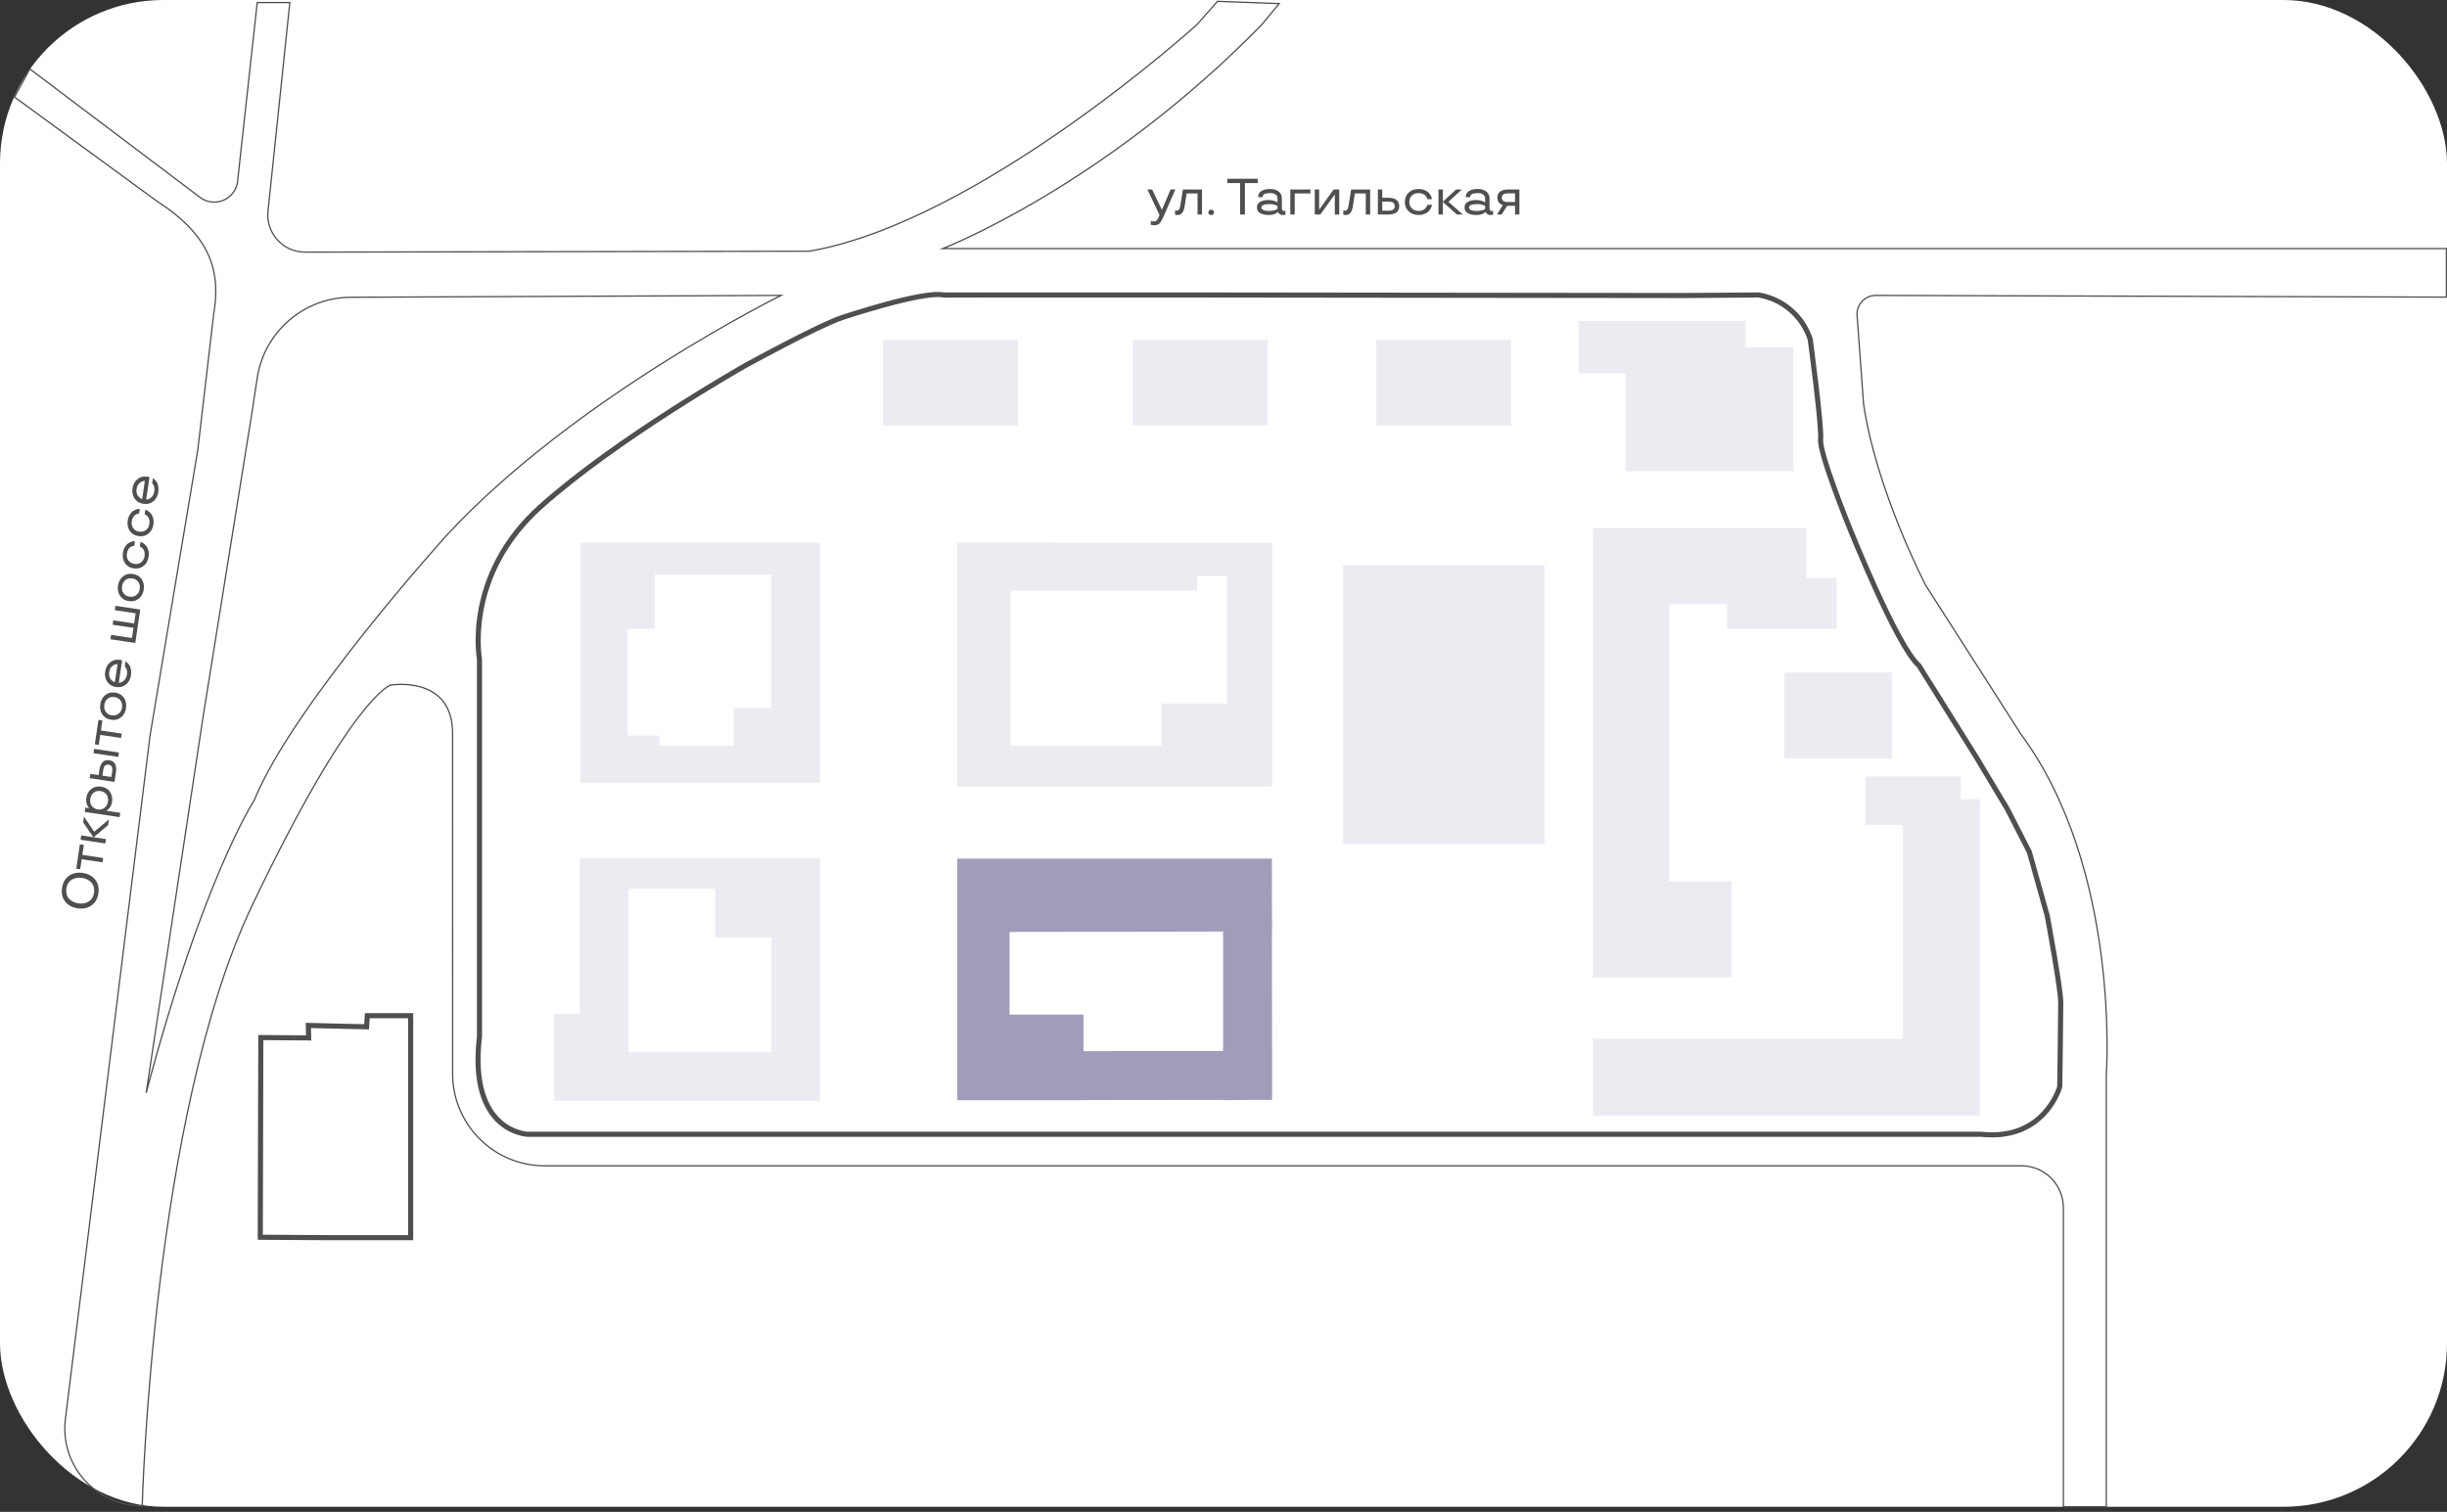 <svg width="479" height="296" viewBox="0 0 479 296" fill="none" xmlns="http://www.w3.org/2000/svg">
<rect x="0" y="0" width="479" height="296" fill="#333333" stroke="none"/>
<rect width="479" height="295" rx="32" fill="white"/>
<path d="M367.186 57.834L478.882 58.17V48.668H184.551C184.551 48.668 216.025 36.529 246.994 4.823L250.399 0.701L238.323 0.257L234.299 4.823C234.299 4.823 191.701 43.451 158.424 49.181L59.707 49.362C58.682 49.364 57.668 49.149 56.732 48.732C55.796 48.315 54.959 47.704 54.276 46.94C53.592 46.176 53.078 45.277 52.767 44.3C52.455 43.324 52.354 42.293 52.469 41.274L56.732 0.5H50.352L46.487 35.668C46.367 36.45 46.047 37.187 45.559 37.81C45.07 38.432 44.43 38.918 43.7 39.221C42.969 39.524 42.173 39.634 41.387 39.54C40.602 39.446 39.854 39.151 39.215 38.685L5.84 13.5L2.84 19L30.611 39.307C41.2 46.132 43.3 53.045 41.819 61.562L38.7 88.198L29.366 144.043L12.803 277.807C11.683 286.845 18.733 294.821 27.84 294.821V294.821C27.84 294.821 29.809 218.267 49.369 177.251C68.924 136.234 76.447 134.133 76.447 134.133C76.447 134.133 88.893 132.025 88.597 144.043L88.602 209.405V210.232C88.602 212.598 89.067 214.94 89.972 217.126C90.877 219.311 92.204 221.297 93.877 222.97C95.549 224.642 97.535 225.969 99.72 226.874C101.906 227.78 104.248 228.246 106.614 228.246H395.697C397.874 228.247 399.962 229.112 401.502 230.652C403.041 232.192 403.906 234.28 403.906 236.457V295H412.305V210.589C412.305 210.589 415.268 170.286 395.512 143.616L376.941 114.574C376.941 114.574 367.261 95.954 364.79 79.087L363.504 61.504C363.505 60.53 363.893 59.597 364.581 58.909C365.27 58.222 366.204 57.836 367.177 57.836L367.186 57.834ZM87.508 104.719C87.508 104.719 57.285 138.083 49.776 156.657C49.776 156.657 39.702 172.067 28.61 213.97L39.702 140.654L49.382 80.396L50.352 74C51.018 69.617 53.227 65.617 56.583 62.72C59.938 59.822 64.217 58.219 68.65 58.199L152.905 57.833C152.905 57.833 112.6 77.678 87.508 104.719Z" stroke="#4F4F4F" stroke-width="0.25" stroke-miterlimit="10"/>
<path d="M51.057 203.136L51.06 202.636L50.558 202.632L50.557 203.134L51.057 203.136ZM50.95 242.227L50.45 242.225L50.449 242.723L50.947 242.727L50.95 242.227ZM64.513 242.314L64.51 242.814H64.513V242.314ZM80.385 242.314V242.814H80.885V242.314H80.385ZM80.385 198.854H80.885V198.354H80.385V198.854ZM71.896 198.854V198.354H71.427L71.397 198.823L71.896 198.854ZM71.761 201.028L71.749 201.527L72.23 201.539L72.26 201.059L71.761 201.028ZM60.353 200.764L60.365 200.264L59.839 200.252L59.853 200.777L60.353 200.764ZM60.42 203.204L60.416 203.704L60.934 203.708L60.92 203.191L60.42 203.204ZM93.858 202.957L94.354 203.016C94.356 202.997 94.358 202.977 94.358 202.957H93.858ZM93.858 129.019H94.358C94.358 128.988 94.355 128.957 94.349 128.927L93.858 129.019ZM145.804 71.62L145.563 71.182L145.558 71.185L145.804 71.62ZM164.863 62.169L165.021 62.644L165.022 62.643L164.863 62.169ZM184.686 57.754L184.579 58.242C184.614 58.25 184.65 58.254 184.686 58.254V57.754ZM231.807 57.747L231.808 57.247H231.807V57.747ZM329.792 57.859L329.791 58.359H329.796L329.792 57.859ZM344.23 57.747L344.311 57.254C344.283 57.249 344.254 57.247 344.226 57.247L344.23 57.747ZM354.345 66.415L354.841 66.347C354.837 66.317 354.83 66.288 354.821 66.259L354.345 66.415ZM361.852 102.866L362.317 102.681L362.316 102.679L361.852 102.866ZM375.631 130.306L376.054 130.041C376.028 129.998 375.995 129.96 375.957 129.927L375.631 130.306ZM386.778 148.108L387.207 147.851L387.202 147.843L386.778 148.108ZM392.917 158.353L393.362 158.125C393.357 158.115 393.352 158.105 393.346 158.096L392.917 158.353ZM397.24 166.794L397.721 166.658C397.712 166.626 397.7 166.595 397.685 166.566L397.24 166.794ZM400.736 179.247L401.228 179.155C401.225 179.14 401.221 179.126 401.217 179.112L400.736 179.247ZM403.19 212.78L403.673 212.912C403.684 212.871 403.69 212.829 403.69 212.787L403.19 212.78ZM387.832 222.071L387.885 221.574C387.868 221.572 387.85 221.571 387.832 221.571V222.071ZM103.339 222.071L103.326 222.571H103.339V222.071ZM50.557 203.134L50.45 242.225L51.45 242.228L51.557 203.137L50.557 203.134ZM50.947 242.727L64.51 242.814L64.516 241.814L50.954 241.727L50.947 242.727ZM64.513 242.814H80.385V241.814H64.513V242.814ZM80.885 242.314V198.854H79.885V242.314H80.885ZM80.385 198.354H71.896V199.354H80.385V198.354ZM71.397 198.823L71.262 200.996L72.26 201.059L72.395 198.885L71.397 198.823ZM71.772 200.528L60.365 200.264L60.342 201.263L71.749 201.527L71.772 200.528ZM59.853 200.777L59.92 203.218L60.92 203.191L60.853 200.75L59.853 200.777ZM60.424 202.704L51.06 202.636L51.053 203.636L60.416 203.704L60.424 202.704ZM94.358 202.957V129.019H93.358V202.957H94.358ZM93.858 129.019C94.349 128.927 94.349 128.926 94.349 128.927C94.349 128.926 94.349 128.927 94.349 128.927C94.349 128.926 94.349 128.926 94.349 128.926C94.349 128.924 94.348 128.922 94.347 128.919C94.346 128.912 94.344 128.902 94.342 128.887C94.337 128.859 94.33 128.815 94.321 128.756C94.303 128.639 94.278 128.463 94.251 128.233C94.198 127.773 94.138 127.096 94.112 126.24C94.059 124.527 94.143 122.101 94.689 119.259C95.781 113.58 98.722 106.233 106.137 99.586L105.47 98.841C97.866 105.658 94.834 113.213 93.707 119.071C93.145 121.997 93.058 124.498 93.112 126.27C93.139 127.157 93.202 127.862 93.258 128.348C93.286 128.591 93.313 128.779 93.332 128.908C93.342 128.972 93.35 129.022 93.356 129.056C93.359 129.073 93.362 129.086 93.363 129.095C93.364 129.1 93.365 129.104 93.365 129.106C93.365 129.108 93.366 129.109 93.366 129.11C93.366 129.11 93.366 129.11 93.366 129.111C93.366 129.111 93.366 129.111 93.858 129.019ZM106.137 99.586C113.617 92.883 123.59 86.002 131.707 80.79C135.762 78.185 139.35 76.001 141.922 74.468C143.209 73.701 144.242 73.098 144.952 72.686C145.308 72.48 145.583 72.322 145.769 72.216C145.861 72.162 145.932 72.122 145.98 72.095C146.003 72.082 146.021 72.072 146.033 72.065C146.039 72.062 146.043 72.059 146.046 72.057C146.048 72.056 146.049 72.056 146.05 72.055C146.05 72.055 146.05 72.056 146.05 72.055C146.051 72.055 146.051 72.055 145.804 71.62C145.558 71.185 145.558 71.184 145.558 71.185C145.558 71.185 145.557 71.185 145.557 71.185C145.556 71.186 145.555 71.186 145.553 71.187C145.55 71.189 145.546 71.192 145.54 71.195C145.527 71.202 145.509 71.212 145.485 71.226C145.437 71.254 145.366 71.294 145.272 71.348C145.084 71.455 144.808 71.614 144.451 71.821C143.737 72.234 142.701 72.84 141.411 73.609C138.83 75.146 135.233 77.337 131.166 79.948C123.038 85.168 113.01 92.084 105.47 98.841L106.137 99.586ZM145.804 71.62C146.046 72.058 146.046 72.058 146.046 72.057C146.047 72.057 146.047 72.057 146.048 72.056C146.05 72.055 146.052 72.054 146.056 72.052C146.063 72.048 146.073 72.043 146.086 72.035C146.113 72.02 146.153 71.999 146.206 71.97C146.311 71.912 146.466 71.827 146.665 71.718C147.063 71.501 147.638 71.189 148.342 70.809C149.751 70.049 151.679 69.02 153.758 67.94C157.931 65.773 162.658 63.431 165.021 62.644L164.705 61.695C162.251 62.513 157.448 64.897 153.297 67.053C151.212 68.135 149.279 69.168 147.868 69.929C147.162 70.309 146.586 70.623 146.186 70.841C145.986 70.95 145.831 71.035 145.725 71.093C145.672 71.122 145.632 71.144 145.605 71.159C145.591 71.166 145.581 71.172 145.574 71.176C145.57 71.178 145.568 71.179 145.566 71.18C145.565 71.181 145.564 71.181 145.564 71.181C145.564 71.181 145.563 71.182 145.563 71.182C145.563 71.182 145.563 71.182 145.804 71.62ZM164.863 62.169C165.022 62.643 165.022 62.643 165.022 62.643C165.023 62.643 165.024 62.643 165.025 62.642C165.026 62.642 165.029 62.641 165.033 62.64C165.04 62.637 165.052 62.633 165.066 62.629C165.096 62.619 165.14 62.604 165.199 62.585C165.315 62.546 165.486 62.49 165.705 62.419C166.144 62.276 166.776 62.074 167.547 61.833C169.089 61.351 171.186 60.719 173.406 60.114C175.628 59.508 177.965 58.933 179.991 58.564C181.004 58.38 181.931 58.248 182.723 58.19C183.523 58.13 184.15 58.148 184.579 58.242L184.794 57.266C184.222 57.14 183.48 57.131 182.649 57.192C181.81 57.255 180.845 57.392 179.812 57.58C177.746 57.957 175.377 58.54 173.143 59.149C170.908 59.758 168.799 60.394 167.249 60.878C166.474 61.12 165.838 61.324 165.396 61.468C165.175 61.54 165.003 61.596 164.885 61.635C164.826 61.654 164.781 61.669 164.751 61.68C164.736 61.685 164.724 61.688 164.716 61.691C164.713 61.692 164.71 61.693 164.708 61.694C164.707 61.694 164.706 61.695 164.705 61.695C164.705 61.695 164.705 61.695 164.705 61.695C164.705 61.695 164.704 61.695 164.863 62.169ZM184.686 58.254L231.807 58.247V57.247L184.686 57.254V58.254ZM231.807 58.247L329.791 58.359L329.792 57.359L231.808 57.247L231.807 58.247ZM329.796 58.359L344.234 58.247L344.226 57.247L329.788 57.359L329.796 58.359ZM344.149 58.241C346.377 58.605 348.462 59.575 350.176 61.044L350.827 60.284C348.974 58.696 346.719 57.648 344.311 57.254L344.149 58.241ZM350.176 61.044C351.891 62.513 353.169 64.424 353.87 66.57L354.821 66.259C354.062 63.939 352.681 61.872 350.827 60.284L350.176 61.044ZM354.345 66.415C353.85 66.482 353.85 66.482 353.85 66.482C353.85 66.482 353.85 66.482 353.85 66.482C353.85 66.482 353.85 66.484 353.85 66.485C353.851 66.487 353.851 66.49 353.852 66.494C353.853 66.502 353.854 66.514 353.857 66.53C353.861 66.562 353.867 66.61 353.876 66.672C353.892 66.797 353.917 66.981 353.948 67.215C354.011 67.684 354.099 68.357 354.205 69.173C354.417 70.805 354.696 73.009 354.967 75.295C355.238 77.582 355.501 79.949 355.679 81.909C355.859 83.892 355.947 85.399 355.887 86.007L356.883 86.105C356.954 85.382 356.852 83.767 356.675 81.818C356.495 79.845 356.232 77.468 355.96 75.178C355.688 72.887 355.409 70.679 355.197 69.045C355.091 68.228 355.002 67.553 354.939 67.083C354.908 66.848 354.884 66.665 354.867 66.539C354.858 66.477 354.852 66.429 354.848 66.397C354.845 66.38 354.844 66.368 354.843 66.36C354.842 66.356 354.842 66.353 354.841 66.351C354.841 66.35 354.841 66.348 354.841 66.347C354.841 66.347 354.841 66.347 354.841 66.347C354.841 66.347 354.841 66.347 354.345 66.415ZM355.887 86.007C355.847 86.421 355.922 86.998 356.055 87.644C356.19 88.304 356.397 89.09 356.649 89.947C357.153 91.662 357.849 93.692 358.55 95.63C359.252 97.57 359.961 99.425 360.495 100.796C360.762 101.481 360.986 102.045 361.142 102.438C361.221 102.635 361.282 102.788 361.324 102.893C361.345 102.945 361.361 102.986 361.372 103.013C361.378 103.026 361.382 103.036 361.385 103.043C361.386 103.047 361.387 103.049 361.388 103.051C361.388 103.052 361.389 103.053 361.389 103.053C361.389 103.053 361.389 103.053 361.389 103.053C361.389 103.053 361.389 103.054 361.852 102.866C362.316 102.679 362.316 102.679 362.316 102.679C362.316 102.678 362.316 102.679 362.316 102.679C362.315 102.678 362.315 102.677 362.315 102.676C362.314 102.674 362.313 102.672 362.312 102.669C362.309 102.662 362.305 102.652 362.3 102.638C362.289 102.612 362.273 102.572 362.252 102.52C362.21 102.416 362.149 102.264 362.071 102.068C361.915 101.677 361.693 101.115 361.427 100.433C360.895 99.067 360.189 97.22 359.491 95.29C358.792 93.359 358.104 91.352 357.608 89.665C357.36 88.822 357.162 88.065 357.034 87.443C356.904 86.805 356.858 86.357 356.883 86.105L355.887 86.007ZM361.852 102.866C361.388 103.051 361.388 103.051 361.388 103.051C361.388 103.051 361.388 103.052 361.388 103.052C361.389 103.053 361.389 103.054 361.39 103.056C361.391 103.059 361.393 103.063 361.395 103.069C361.399 103.08 361.406 103.097 361.415 103.12C361.433 103.165 361.46 103.232 361.496 103.32C361.566 103.495 361.67 103.752 361.803 104.08C362.07 104.736 362.456 105.678 362.933 106.819C363.886 109.102 365.203 112.185 366.656 115.387C368.109 118.587 369.701 121.912 371.205 124.676C371.957 126.057 372.69 127.305 373.375 128.328C374.055 129.345 374.708 130.171 375.304 130.685L375.957 129.927C375.466 129.504 374.874 128.769 374.206 127.772C373.544 126.783 372.827 125.564 372.083 124.198C370.596 121.465 369.015 118.164 367.567 114.973C366.119 111.784 364.806 108.71 363.855 106.434C363.38 105.296 362.995 104.357 362.729 103.703C362.596 103.376 362.493 103.121 362.423 102.947C362.388 102.86 362.362 102.793 362.344 102.749C362.335 102.726 362.328 102.709 362.324 102.698C362.321 102.692 362.32 102.688 362.319 102.685C362.318 102.684 362.318 102.682 362.317 102.681C362.317 102.681 362.317 102.681 362.317 102.681C362.317 102.681 362.317 102.681 361.852 102.866ZM375.207 130.571L386.354 148.374L387.202 147.843L376.054 130.041L375.207 130.571ZM386.349 148.366L392.488 158.61L393.346 158.096L387.207 147.851L386.349 148.366ZM392.472 158.58L396.795 167.022L397.685 166.566L393.362 158.125L392.472 158.58ZM396.758 166.929L400.255 179.382L401.217 179.112L397.721 166.658L396.758 166.929ZM400.736 179.247C400.245 179.339 400.245 179.339 400.245 179.339V179.341C400.245 179.343 400.246 179.346 400.247 179.349C400.248 179.356 400.25 179.366 400.252 179.379C400.257 179.406 400.265 179.446 400.274 179.498C400.294 179.603 400.322 179.756 400.358 179.953C400.431 180.346 400.535 180.911 400.659 181.598C400.908 182.972 401.239 184.834 401.571 186.784C401.902 188.734 402.233 190.771 402.481 192.496C402.731 194.236 402.891 195.62 402.891 196.29H403.891C403.891 195.535 403.719 194.077 403.471 192.354C403.221 190.616 402.889 188.57 402.556 186.616C402.224 184.661 401.892 182.796 401.643 181.42C401.518 180.732 401.415 180.166 401.342 179.772C401.306 179.575 401.277 179.421 401.257 179.316C401.248 179.263 401.24 179.223 401.235 179.196C401.233 179.183 401.231 179.172 401.23 179.165C401.229 179.162 401.228 179.159 401.228 179.158C401.228 179.157 401.228 179.156 401.228 179.156C401.228 179.155 401.228 179.155 401.228 179.155C401.228 179.155 401.228 179.155 400.736 179.247ZM402.891 196.29C402.891 197.71 402.841 201.828 402.791 205.597C402.766 207.479 402.741 209.273 402.722 210.597C402.712 211.258 402.705 211.802 402.699 212.181C402.696 212.37 402.694 212.518 402.693 212.619C402.692 212.669 402.691 212.707 402.691 212.733C402.691 212.746 402.691 212.756 402.691 212.763C402.691 212.766 402.691 212.768 402.69 212.77C402.69 212.771 402.69 212.771 402.69 212.772C402.69 212.772 402.69 212.772 403.19 212.78C403.69 212.787 403.69 212.787 403.69 212.787C403.69 212.787 403.69 212.787 403.69 212.786C403.69 212.784 403.69 212.781 403.69 212.777C403.691 212.771 403.691 212.761 403.691 212.748C403.691 212.722 403.692 212.684 403.693 212.633C403.694 212.533 403.696 212.385 403.699 212.195C403.704 211.817 403.712 211.273 403.722 210.611C403.74 209.287 403.766 207.493 403.791 205.61C403.841 201.845 403.891 197.719 403.891 196.29H402.891ZM403.19 212.78C402.708 212.648 402.708 212.647 402.708 212.647C402.708 212.648 402.708 212.649 402.707 212.651C402.706 212.655 402.704 212.661 402.702 212.669C402.697 212.686 402.689 212.713 402.678 212.749C402.655 212.82 402.62 212.927 402.571 213.064C402.472 213.338 402.316 213.732 402.09 214.203C401.638 215.146 400.91 216.388 399.81 217.588C397.623 219.972 393.936 222.223 387.885 221.574L387.779 222.568C394.173 223.254 398.165 220.86 400.546 218.264C401.73 216.974 402.508 215.643 402.992 214.635C403.233 214.131 403.402 213.705 403.511 213.404C403.566 213.253 403.605 213.133 403.632 213.049C403.645 213.007 403.655 212.974 403.661 212.951C403.665 212.94 403.667 212.931 403.669 212.924C403.67 212.921 403.671 212.918 403.671 212.916C403.672 212.915 403.672 212.914 403.672 212.914C403.672 212.913 403.672 212.913 403.672 212.913C403.673 212.912 403.673 212.912 403.19 212.78ZM387.832 221.571H103.339V222.571H387.832V221.571ZM103.339 222.071C103.352 221.571 103.352 221.571 103.352 221.571C103.352 221.571 103.352 221.571 103.352 221.571C103.352 221.571 103.351 221.571 103.35 221.571C103.346 221.571 103.34 221.571 103.331 221.57C103.314 221.569 103.285 221.568 103.248 221.565C103.172 221.559 103.058 221.547 102.911 221.526C102.617 221.485 102.193 221.405 101.69 221.252C100.682 220.947 99.359 220.354 98.102 219.202C95.608 216.917 93.254 212.321 94.354 203.016L93.361 202.899C92.236 212.411 94.623 217.371 97.426 219.939C98.817 221.213 100.282 221.871 101.4 222.209C101.959 222.378 102.433 222.469 102.77 222.516C102.939 222.54 103.074 222.554 103.169 222.561C103.216 222.565 103.253 222.567 103.28 222.569C103.293 222.57 103.304 222.57 103.311 222.57C103.315 222.57 103.319 222.571 103.321 222.571C103.322 222.571 103.323 222.571 103.324 222.571C103.325 222.571 103.326 222.571 103.326 222.571C103.327 222.571 103.326 222.571 103.339 222.071Z" fill="#4F4F4F"/>
<path d="M224.602 37.098H225.525L227.424 41.038H227.453L229.143 37.098H230.075L227.815 42.278C227.528 42.946 227.264 43.416 227.024 43.69C226.783 43.963 226.423 44.1 225.944 44.1C225.681 44.1 225.481 44.074 225.344 44.022L225.266 44.002V43.25C225.435 43.315 225.635 43.348 225.866 43.348C226.13 43.348 226.332 43.265 226.472 43.099C226.608 42.939 226.753 42.666 226.906 42.278L226.975 42.098L224.602 37.098ZM231.091 40.018L231.555 37.098H235.28V42H234.421V37.879H232.282L231.955 40.018C231.841 40.805 231.672 41.349 231.447 41.648C231.223 41.948 230.912 42.098 230.515 42.098C230.358 42.098 230.219 42.078 230.095 42.039L230.022 42.01V41.19C230.129 41.228 230.24 41.248 230.354 41.248C230.601 41.248 230.778 41.12 230.886 40.862C230.957 40.693 231.026 40.411 231.091 40.018ZM236.682 41.961C236.584 41.873 236.535 41.746 236.535 41.58C236.535 41.417 236.584 41.289 236.682 41.194C236.776 41.103 236.911 41.058 237.087 41.058C237.263 41.058 237.398 41.103 237.492 41.194C237.59 41.289 237.639 41.417 237.639 41.58C237.639 41.746 237.59 41.873 237.492 41.961C237.398 42.052 237.263 42.098 237.087 42.098C236.911 42.098 236.776 42.052 236.682 41.961ZM242.751 35.838H240.241V34.998H246.193V35.838H243.693V42H242.751V35.838ZM246.042 40.628C246.042 40.127 246.255 39.755 246.682 39.515C247.105 39.277 247.649 39.158 248.313 39.158C248.651 39.158 248.964 39.199 249.25 39.28C249.55 39.365 249.76 39.445 249.88 39.52L250.07 39.642V38.87C250.07 38.538 249.948 38.278 249.704 38.089C249.46 37.897 249.092 37.801 248.601 37.801C247.621 37.801 247.131 38.068 247.131 38.602H246.272C246.275 38.061 246.495 37.659 246.931 37.395C247.364 37.132 247.92 37 248.601 37C249.284 37 249.843 37.16 250.275 37.478C250.708 37.801 250.927 38.265 250.93 38.87V40.652C250.93 40.9 250.962 41.072 251.027 41.17C251.093 41.264 251.2 41.312 251.35 41.312C251.48 41.312 251.566 41.294 251.608 41.258L251.628 41.248V42.02C251.527 42.072 251.381 42.098 251.189 42.098C250.863 42.098 250.622 42.028 250.466 41.888C250.342 41.783 250.251 41.675 250.192 41.56L250.168 41.502H250.129C250.048 41.583 249.965 41.652 249.88 41.707C249.779 41.775 249.668 41.836 249.548 41.888C249.229 42.028 248.84 42.098 248.381 42.098C247.688 42.098 247.124 41.979 246.692 41.741C246.259 41.507 246.042 41.136 246.042 40.628ZM248.508 39.959C247.45 39.959 246.921 40.182 246.921 40.628C246.921 41.077 247.45 41.302 248.508 41.302C248.82 41.302 249.105 41.268 249.362 41.199C249.616 41.137 249.79 41.079 249.885 41.023C249.973 40.978 250.035 40.937 250.07 40.901V40.34C250.035 40.304 249.973 40.263 249.885 40.218C249.774 40.166 249.602 40.11 249.367 40.052C249.117 39.99 248.83 39.959 248.508 39.959ZM252.58 42V37.098H256.521V37.879H253.44V42H252.58ZM262.155 42H261.291V38.079H261.272L258.454 42H257.365V37.098H258.225V41.019H258.244L261.062 37.098H262.155V42ZM264.021 40.018L264.484 37.098H268.21V42H267.351V37.879H265.212L264.885 40.018C264.771 40.805 264.602 41.349 264.377 41.648C264.152 41.948 263.842 42.098 263.444 42.098C263.288 42.098 263.148 42.078 263.025 42.039L262.951 42.01V41.19C263.059 41.228 263.169 41.248 263.283 41.248C263.531 41.248 263.708 41.12 263.816 40.862C263.887 40.693 263.955 40.411 264.021 40.018ZM270.578 38.719H271.696C273.164 38.719 273.899 39.266 273.899 40.359C273.899 41.453 273.164 42 271.696 42H269.719V37.098H270.578V38.719ZM271.696 41.248C272.191 41.248 272.535 41.176 272.727 41.033C272.919 40.89 273.015 40.665 273.015 40.359C273.015 40.053 272.919 39.829 272.727 39.685C272.535 39.542 272.191 39.471 271.696 39.471H270.578V41.248H271.696ZM275.759 41.39C275.251 40.924 274.997 40.307 274.997 39.539C274.997 38.771 275.251 38.156 275.759 37.693C276.26 37.231 276.903 37 277.688 37C278.134 37 278.532 37.075 278.884 37.225C279.245 37.378 279.519 37.562 279.704 37.776C280.092 38.222 280.285 38.631 280.285 39.002H279.397C279.364 38.862 279.309 38.724 279.231 38.587C279.149 38.447 279.055 38.325 278.947 38.221C278.824 38.103 278.65 38.004 278.425 37.923C278.204 37.842 277.958 37.801 277.688 37.801C277.137 37.801 276.7 37.964 276.374 38.289C276.042 38.615 275.876 39.031 275.876 39.539C275.876 40.047 276.042 40.465 276.374 40.794C276.703 41.126 277.141 41.292 277.688 41.292C277.961 41.292 278.208 41.251 278.43 41.17C278.654 41.089 278.827 40.986 278.947 40.862C279.172 40.631 279.312 40.416 279.367 40.218L279.397 40.091H280.285C280.285 40.455 280.092 40.861 279.704 41.307C279.512 41.528 279.239 41.714 278.884 41.863C278.532 42.013 278.134 42.088 277.688 42.088C276.906 42.088 276.263 41.855 275.759 41.39ZM286.34 42H285.202L282.443 39.559V42H281.584V37.098H282.443V39.49L285.031 37.098H286.154L283.532 39.51L286.34 42ZM286.687 40.628C286.687 40.127 286.9 39.755 287.326 39.515C287.749 39.277 288.293 39.158 288.957 39.158C289.296 39.158 289.608 39.199 289.895 39.28C290.194 39.365 290.404 39.445 290.525 39.52L290.715 39.642V38.87C290.715 38.538 290.593 38.278 290.349 38.089C290.105 37.897 289.737 37.801 289.245 37.801C288.265 37.801 287.775 38.068 287.775 38.602H286.916C286.919 38.061 287.139 37.659 287.575 37.395C288.008 37.132 288.565 37 289.245 37C289.929 37 290.487 37.16 290.92 37.478C291.353 37.801 291.571 38.265 291.574 38.87V40.652C291.574 40.9 291.607 41.072 291.672 41.17C291.737 41.264 291.844 41.312 291.994 41.312C292.124 41.312 292.211 41.294 292.253 41.258L292.273 41.248V42.02C292.172 42.072 292.025 42.098 291.833 42.098C291.508 42.098 291.267 42.028 291.11 41.888C290.987 41.783 290.896 41.675 290.837 41.56L290.813 41.502H290.774C290.692 41.583 290.609 41.652 290.525 41.707C290.424 41.775 290.313 41.836 290.192 41.888C289.873 42.028 289.484 42.098 289.025 42.098C288.332 42.098 287.769 41.979 287.336 41.741C286.903 41.507 286.687 41.136 286.687 40.628ZM289.152 39.959C288.094 39.959 287.566 40.182 287.566 40.628C287.566 41.077 288.094 41.302 289.152 41.302C289.465 41.302 289.75 41.268 290.007 41.199C290.261 41.137 290.435 41.079 290.529 41.023C290.617 40.978 290.679 40.937 290.715 40.901V40.34C290.679 40.304 290.617 40.263 290.529 40.218C290.419 40.166 290.246 40.11 290.012 40.052C289.761 39.99 289.475 39.959 289.152 39.959ZM293.952 42H293.025L294.172 40.159C294.065 40.13 293.939 40.075 293.796 39.993C293.676 39.925 293.568 39.842 293.474 39.744C293.373 39.637 293.285 39.489 293.21 39.3C293.138 39.111 293.103 38.911 293.103 38.699C293.103 38.169 293.285 37.77 293.65 37.503C294.017 37.233 294.548 37.098 295.241 37.098H297.424V42H296.565V40.301H295.022L293.952 42ZM294.279 38.06C294.081 38.2 293.982 38.413 293.982 38.699C293.982 38.986 294.081 39.199 294.279 39.339C294.471 39.479 294.792 39.549 295.241 39.549H296.565V37.85H295.241C294.792 37.85 294.471 37.92 294.279 38.06Z" fill="#4F4F4F"/>
<path d="M17.894 177.275C17.143 177.804 16.24 177.99 15.184 177.833C14.131 177.676 13.322 177.234 12.755 176.508C12.188 175.788 11.983 174.898 12.142 173.839C12.299 172.783 12.755 171.99 13.509 171.461C14.265 170.935 15.168 170.751 16.218 170.908C17.27 171.065 18.08 171.505 18.647 172.228C19.213 172.954 19.418 173.846 19.26 174.902C19.102 175.961 18.646 176.752 17.894 177.275ZM18.41 174.775C18.526 173.996 18.363 173.347 17.92 172.83C17.477 172.313 16.861 171.996 16.073 171.878C15.281 171.76 14.597 171.884 14.023 172.249C13.452 172.611 13.108 173.183 12.992 173.966C12.875 174.748 13.036 175.396 13.476 175.909C13.919 176.426 14.537 176.744 15.329 176.862C16.117 176.98 16.799 176.856 17.374 176.491C17.948 176.126 18.294 175.554 18.41 174.775ZM15.991 168.223L15.7 170.179L14.927 170.063L15.638 165.297L16.411 165.412L16.118 167.373L20.204 167.983L20.067 168.831L15.991 168.223ZM21.322 160.428L21.154 161.553L18.332 163.922L20.746 164.282L20.62 165.132L15.771 164.408L15.898 163.558L18.264 163.911L16.28 160.999L16.446 159.888L18.444 162.837L21.322 160.428ZM23.54 159.13L23.413 159.98L16.584 158.961L16.711 158.111L17.435 158.219L17.441 158.18C17.36 158.109 17.277 158.003 17.192 157.862C17.119 157.736 17.055 157.603 17 157.463C16.944 157.313 16.905 157.123 16.883 156.892C16.859 156.658 16.864 156.427 16.898 156.198C17.007 155.468 17.33 154.89 17.867 154.467C18.41 154.048 19.055 153.894 19.802 154.006C20.555 154.118 21.128 154.453 21.518 155.012C21.908 155.574 22.049 156.22 21.939 156.951C21.864 157.453 21.707 157.848 21.467 158.134C21.255 158.386 21.08 158.552 20.943 158.634L20.841 158.688L20.835 158.726L23.54 159.13ZM20.841 155.548C20.564 155.174 20.175 154.95 19.672 154.875C19.177 154.801 18.739 154.902 18.358 155.177C17.984 155.46 17.756 155.874 17.675 156.418C17.593 156.965 17.69 157.426 17.967 157.8C18.25 158.174 18.64 158.399 19.135 158.473C19.65 158.55 20.092 158.444 20.461 158.157C20.832 157.874 21.058 157.466 21.137 156.935C21.219 156.388 21.12 155.925 20.841 155.548ZM23.149 148.186L18.3 147.462L18.427 146.612L23.276 147.336L23.149 148.186ZM19.3 151.744L19.445 150.778C19.661 149.326 20.311 148.68 21.392 148.842C22.474 149.003 22.907 149.81 22.69 151.262L22.419 153.078L17.57 152.354L17.697 151.504L19.3 151.744ZM21.887 150.096C21.773 149.885 21.565 149.756 21.263 149.711C20.96 149.666 20.724 149.728 20.554 149.897C20.383 150.072 20.261 150.403 20.188 150.889L20.044 151.855L21.802 152.117L21.946 151.151C22.019 150.665 21.999 150.313 21.887 150.096ZM19.626 143.873L19.334 145.829L18.561 145.714L19.273 140.947L20.046 141.063L19.753 143.023L23.839 143.633L23.702 144.482L19.626 143.873ZM23.698 140.438C23.163 140.871 22.516 141.032 21.756 140.918C20.999 140.805 20.427 140.463 20.038 139.892C19.652 139.324 19.517 138.654 19.632 137.881C19.746 137.115 20.072 136.513 20.607 136.076C21.145 135.647 21.793 135.488 22.549 135.601C23.309 135.714 23.882 136.055 24.268 136.623C24.653 137.197 24.788 137.867 24.674 138.633C24.558 139.406 24.233 140.008 23.698 140.438ZM23.593 137.144C23.316 136.77 22.925 136.546 22.42 136.47C21.914 136.395 21.475 136.495 21.101 136.772C20.73 137.049 20.505 137.458 20.424 137.999C20.343 138.543 20.439 139 20.713 139.37C20.986 139.747 21.377 139.973 21.886 140.049C22.394 140.125 22.834 140.023 23.205 139.742C23.579 139.466 23.806 139.057 23.887 138.516C23.966 137.982 23.869 137.524 23.593 137.144ZM23.507 129.188L23.908 129.277L23.254 133.657C23.531 133.699 23.845 133.578 24.197 133.295C24.552 133.015 24.77 132.602 24.851 132.054C24.911 131.652 24.885 131.311 24.772 131.03C24.675 130.799 24.581 130.633 24.491 130.534L24.429 130.486L24.578 129.486C24.623 129.512 24.67 129.541 24.718 129.571C24.786 129.624 24.889 129.72 25.026 129.859C25.171 130.009 25.296 130.177 25.4 130.364C25.501 130.544 25.58 130.797 25.637 131.125C25.695 131.437 25.696 131.786 25.638 132.172C25.519 132.974 25.193 133.59 24.661 134.021C24.129 134.458 23.479 134.619 22.713 134.505C21.953 134.391 21.381 134.049 20.995 133.478C20.609 132.91 20.474 132.24 20.589 131.468C20.704 130.701 21.029 130.1 21.565 129.663C22.1 129.233 22.747 129.074 23.507 129.188ZM22.032 130.37C21.678 130.646 21.461 131.051 21.381 131.586C21.301 132.127 21.39 132.578 21.648 132.939C21.907 133.303 22.184 133.508 22.48 133.552L23.006 130.031C22.709 129.987 22.385 130.1 22.032 130.37ZM25.833 124.914L26.131 122.919L22.055 122.311L22.183 121.456L26.259 122.065L26.556 120.07L22.48 119.462L22.607 118.612L27.456 119.336L26.479 125.879L21.63 125.156L21.757 124.306L25.833 124.914ZM27.166 117.209C26.631 117.642 25.983 117.803 25.223 117.689C24.467 117.576 23.894 117.234 23.505 116.663C23.119 116.095 22.984 115.425 23.1 114.652C23.214 113.886 23.539 113.284 24.075 112.847C24.613 112.418 25.26 112.259 26.017 112.372C26.777 112.485 27.35 112.826 27.735 113.394C28.12 113.968 28.256 114.638 28.141 115.404C28.026 116.177 27.701 116.779 27.166 117.209ZM27.06 113.915C26.784 113.541 26.393 113.317 25.887 113.241C25.382 113.166 24.942 113.266 24.568 113.543C24.198 113.82 23.972 114.229 23.892 114.77C23.81 115.314 23.907 115.771 24.181 116.141C24.453 116.518 24.844 116.744 25.353 116.82C25.862 116.896 26.302 116.794 26.672 116.513C27.046 116.237 27.273 115.828 27.354 115.287C27.434 114.753 27.336 114.295 27.06 113.915ZM28.114 110.794C27.578 111.228 26.931 111.388 26.171 111.274C25.411 111.161 24.84 110.819 24.458 110.248C24.075 109.684 23.941 109.014 24.057 108.239C24.123 107.797 24.256 107.414 24.456 107.089C24.66 106.754 24.883 106.51 25.122 106.359C25.621 106.041 26.053 105.91 26.42 105.965L26.289 106.844C26.146 106.855 26.001 106.89 25.854 106.947C25.704 107.007 25.569 107.082 25.45 107.173C25.316 107.278 25.192 107.435 25.078 107.646C24.965 107.852 24.889 108.09 24.849 108.357C24.768 108.901 24.864 109.358 25.138 109.728C25.411 110.104 25.798 110.33 26.301 110.405C26.803 110.48 27.241 110.378 27.615 110.098C27.992 109.822 28.221 109.413 28.302 108.872C28.342 108.602 28.338 108.351 28.291 108.12C28.243 107.886 28.167 107.7 28.063 107.563C27.867 107.307 27.676 107.136 27.487 107.052L27.366 107.005L27.497 106.126C27.858 106.179 28.23 106.431 28.614 106.88C28.805 107.102 28.948 107.4 29.044 107.773C29.14 108.143 29.155 108.549 29.089 108.99C28.974 109.762 28.649 110.364 28.114 110.794ZM29.057 104.477C28.521 104.911 27.874 105.071 27.114 104.958C26.354 104.844 25.783 104.502 25.401 103.932C25.018 103.368 24.884 102.698 25 101.922C25.066 101.481 25.199 101.097 25.399 100.772C25.603 100.437 25.826 100.194 26.065 100.042C26.564 99.725 26.996 99.593 27.363 99.648L27.232 100.527C27.089 100.539 26.944 100.573 26.797 100.63C26.647 100.69 26.512 100.765 26.393 100.856C26.259 100.961 26.135 101.119 26.021 101.329C25.908 101.536 25.832 101.773 25.792 102.04C25.711 102.584 25.807 103.041 26.081 103.411C26.354 103.788 26.741 104.013 27.244 104.088C27.746 104.163 28.184 104.061 28.558 103.781C28.935 103.505 29.164 103.096 29.245 102.555C29.285 102.285 29.281 102.034 29.234 101.803C29.186 101.569 29.11 101.383 29.006 101.246C28.81 100.99 28.619 100.82 28.43 100.736L28.309 100.688L28.44 99.809C28.801 99.863 29.173 100.114 29.557 100.563C29.748 100.786 29.891 101.084 29.986 101.457C30.083 101.826 30.098 102.232 30.032 102.673C29.917 103.446 29.591 104.047 29.057 104.477ZM28.86 93.325L29.262 93.415L28.608 97.795C28.884 97.836 29.199 97.715 29.55 97.432C29.905 97.153 30.123 96.739 30.205 96.192C30.265 95.79 30.238 95.448 30.125 95.168C30.028 94.936 29.934 94.771 29.844 94.672L29.782 94.623L29.931 93.624C29.977 93.65 30.024 93.678 30.072 93.709C30.14 93.761 30.242 93.857 30.379 93.996C30.525 94.147 30.649 94.315 30.753 94.501C30.855 94.681 30.934 94.935 30.99 95.263C31.049 95.574 31.049 95.923 30.992 96.309C30.872 97.111 30.546 97.727 30.015 98.158C29.482 98.595 28.833 98.757 28.066 98.642C27.307 98.529 26.734 98.187 26.349 97.616C25.963 97.048 25.827 96.378 25.943 95.605C26.057 94.839 26.382 94.237 26.918 93.801C27.453 93.37 28.1 93.212 28.86 93.325ZM27.385 94.507C27.031 94.784 26.814 95.189 26.735 95.723C26.654 96.264 26.743 96.715 27.002 97.076C27.26 97.441 27.537 97.645 27.834 97.689L28.359 94.169C28.063 94.125 27.738 94.237 27.385 94.507Z" fill="#4F4F4F"/>
<path d="M262.941 110.646H302.321V165.248H262.941V110.646Z" fill="#9F9DBA" fill-opacity="0.2"/>
<path d="M341.707 67.971V62.834H309V73.107H318.209V92.234H351.036V67.971H341.707Z" fill="#9F9DBA" fill-opacity="0.2"/>
<path fill-rule="evenodd" clip-rule="evenodd" d="M108.5 198.5H113.5V168H160.5V215.5H108.5V198.5ZM123 174H140V183.5H151V206H123V174Z" fill="#9F9DBA" fill-opacity="0.2"/>
<path d="M113.66 106.244V153.285H160.465V106.244H113.66ZM128.16 112.459H150.92V138.672H143.611V145.979H129.059V143.992H122.846V123.104H128.16V112.459Z" fill="#9F9DBA" fill-opacity="0.2"/>
<path d="M187.391 168.1C187.391 168.1 187.391 199.289 187.391 215.4V215.402H197.619V215.4H212.094V215.371L239.422 215.338V215.4L245.445 215.33L249.014 215.326V205.746H249.006L248.986 182.361H249.014C248.978 177.607 248.978 172.854 248.975 168.1H248.943H187.391ZM239.422 182.379V205.758L212.094 205.793V198.635H197.619V182.455L239.422 182.379Z" fill="#9F9DBA"/>
<path d="M187.391 106.244V153.994H249.014V106.281L187.391 106.244ZM234.375 112.744H240.143V137.734H227.35V145.98H197.83V115.621H234.375V112.744Z" fill="#9F9DBA" fill-opacity="0.2"/>
<path d="M172.873 66.511H199.265V83.312H172.871L172.873 66.511Z" fill="#9F9DBA" fill-opacity="0.2"/>
<path d="M221.74 66.511H248.135V83.312H221.74V66.511Z" fill="#9F9DBA" fill-opacity="0.2"/>
<path d="M269.431 66.511H295.824V83.312H269.43L269.431 66.511Z" fill="#9F9DBA" fill-opacity="0.2"/>
<path d="M311.814 103.384V191.4H338.932V172.58H326.782V118.202H338.041V123.092H359.528V113.163H353.601V103.384H311.814Z" fill="#9F9DBA" fill-opacity="0.2"/>
<path d="M370.345 131.686H349.281V148.487H370.345V131.686Z" fill="#9F9DBA" fill-opacity="0.2"/>
<path d="M311.814 218.417V203.375H372.492V161.518H365.157V152.033H383.828V156.477H387.534V218.417H311.814Z" fill="#9F9DBA" fill-opacity="0.2"/>
</svg>
